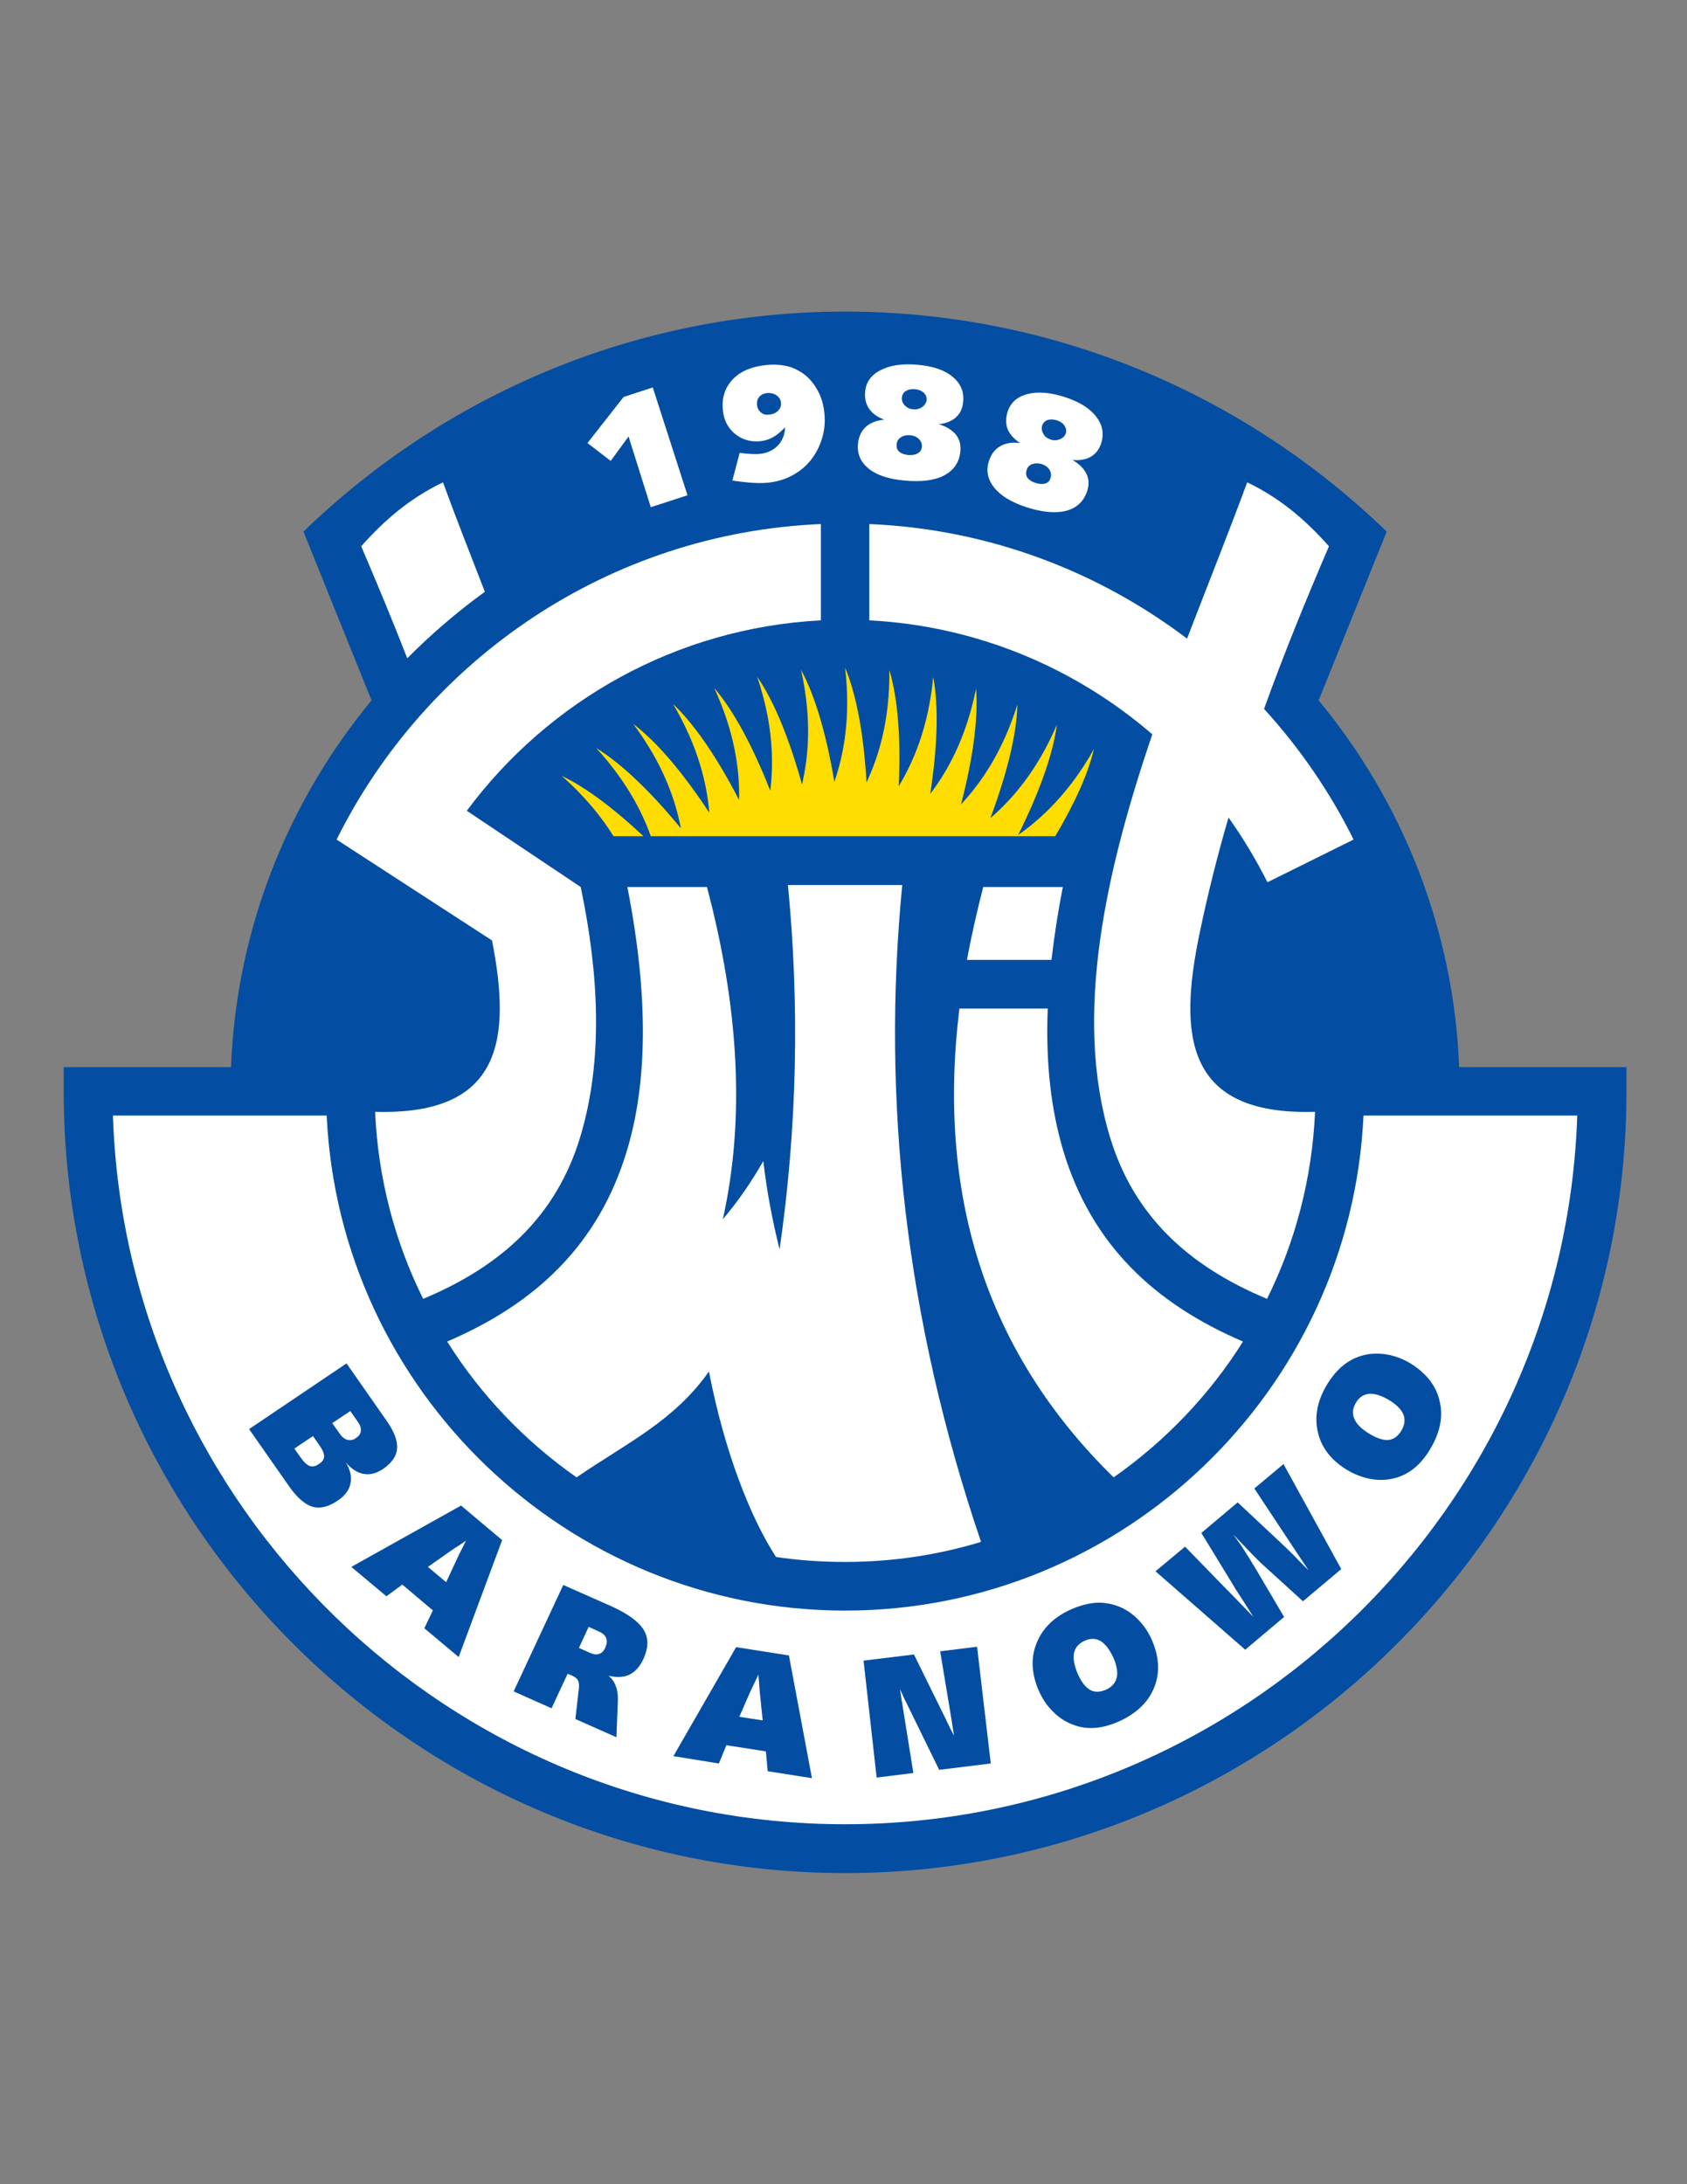 <?xml version="1.0" encoding="iso-8859-1"?>
<!-- Generator: Adobe Illustrator 24.0.1, SVG Export Plug-In . SVG Version: 6.00 Build 0)  -->
<svg version="1.1" id="Layer_1" xmlns="http://www.w3.org/2000/svg" xmlns:xlink="http://www.w3.org/1999/xlink" x="0px" y="0px"
	 viewBox="0 0 612 792" style="enable-background:new 0 0 612 792;" xml:space="preserve">
<rect x="0" y="0" width="612" height="792" fill="#808080" stroke="none"/>
<g>
	<path style="fill:#034EA2;" d="M306.576,112.984c76.176,0,145.512,30.456,196.488,79.776l-24.696,61.2
		c30.168,36.432,49.032,82.656,50.976,132.984h60.696v8.856c0,156.024-127.368,283.392-283.464,283.392
		c-156.096,0-283.464-127.368-283.464-283.392v-8.856h60.696c1.944-50.328,20.808-96.48,50.976-132.984l-24.696-61.2
		C161.064,143.44,230.4,112.984,306.576,112.984z"/>
	<path style="fill:#FFFFFF;" d="M403.992,535.696c18.72-13.104,34.776-29.88,46.944-49.248
		c-32.184-13.752-55.008-35.208-65.232-69.264c-4.392-14.76-6.408-31.68-5.616-51.48h-32.04
		C339.912,432.232,356.904,489.616,403.992,535.696z"/>
	<path style="fill:#FFFFFF;" d="M160.704,174.904c-11.952,5.688-21.384,13.824-29.664,23.184
		c5.76,13.464,11.376,26.928,16.704,40.608c8.712-8.784,18.144-16.848,28.152-24.12C170.496,200.68,165.24,187.36,160.704,174.904z"
		/>
	<path style="fill:#FFFFFF;" d="M178.488,341.008c6.984,35.568,3.816,63.504-42.408,62.136c1.08,24.264,7.2,47.232,17.424,67.824
		c28.368-11.808,48.384-30.024,57.024-58.824c8.352-27.72,6.768-58.824,0.144-90.504l-41.328-27.648
		c29.52-39.744,75.888-66.312,128.448-69.048v-34.92c-76.968,3.24-143.208,49.104-175.68,114.408L178.488,341.008z"/>
	<path style="fill:#FFFFFF;" d="M381.456,348.064c0.936-8.352,2.304-17.136,4.104-26.424h-28.872c-2.304,9-4.32,17.784-5.904,26.424
		H381.456z"/>
	<path style="fill:#FFFFFF;" d="M452.448,174.904c11.952,5.688,21.384,13.824,29.664,23.184
		c-8.28,19.296-16.272,38.736-23.544,58.968c12.888,14.112,23.904,30.096,32.472,47.376l-31.248,15.48
		c-4.104-8.208-8.856-16.056-14.112-23.472c-3.96,13.536-7.488,27.504-10.512,42.048c-7.632,36.72-5.472,66.096,41.904,64.656
		c-1.08,24.264-7.2,47.232-17.424,67.824c-28.368-11.808-48.384-30.024-57.024-58.824c-13.248-43.92-1.512-96.192,15.408-145.872
		c-27.864-24.048-63.576-39.312-102.672-41.328v-34.92c43.128,1.8,82.944,17.064,115.272,41.544
		C438.336,211.552,446.04,192.328,452.448,174.904z"/>
	<g>
		<polygon style="fill:#FFFFFF;" points="249.408,179.584 236.088,183.904 228.024,158.272 221.544,167.128 213.12,160.648 
			226.224,143.944 236.808,140.488 		"/>
		<path style="fill:#FFFFFF;" d="M268.344,164.176c1.512,0.288,2.88,0.36,4.032,0.432c1.152,0.072,2.16,0.072,2.952,0
			c2.808-0.216,5.04-1.224,6.768-2.952c1.728-1.8,2.592-3.96,2.736-6.696c-1.584,1.584-3.024,2.808-4.464,3.6
			c-1.44,0.792-3.024,1.296-4.68,1.44c-3.6,0.288-6.624-0.648-9.216-2.808c-2.52-2.16-3.96-5.04-4.248-8.64
			c-0.432-4.464,0.864-8.136,3.672-11.088c2.88-2.952,6.984-4.608,12.168-5.112c2.376-0.216,4.536-0.144,6.48,0.216
			c1.872,0.288,3.6,0.936,5.184,1.872c2.664,1.44,4.824,3.6,6.48,6.408c1.656,2.736,2.592,5.832,2.88,9.216
			c0.288,3.024,0,5.976-0.864,8.856c-0.864,2.952-2.232,5.544-4.032,7.848c-1.872,2.376-4.176,4.248-6.912,5.688
			c-2.736,1.44-5.76,2.304-8.928,2.592c-1.656,0.144-3.528,0.144-5.616,0c-2.088-0.144-4.464-0.432-7.056-0.792L268.344,164.176
			L268.344,164.176z M283.32,146.104c-0.072-1.152-0.648-2.016-1.584-2.736c-0.936-0.648-2.088-0.936-3.456-0.864
			c-1.152,0.144-2.088,0.576-2.808,1.368c-0.648,0.72-0.936,1.656-0.864,2.736c0.072,1.224,0.576,2.232,1.368,2.88
			c0.792,0.72,1.728,1.008,2.952,0.864c1.368-0.072,2.448-0.576,3.313-1.368C283.032,148.12,283.464,147.184,283.32,146.104z"/>
		<path style="fill:#FFFFFF;" d="M327.168,144.16c-0.072,1.08,0.288,2.016,1.08,2.88c0.792,0.792,1.8,1.296,2.952,1.368
			c1.224,0.144,2.376-0.144,3.312-0.792c1.008-0.72,1.512-1.584,1.656-2.52c0.072-1.08-0.288-1.944-1.008-2.664
			c-0.792-0.72-1.8-1.152-3.096-1.296c-1.44-0.144-2.52,0.072-3.456,0.648C327.744,142.288,327.312,143.08,327.168,144.16
			L327.168,144.16z M334.44,162.016c0.072-1.08-0.288-2.016-1.08-2.808c-0.792-0.792-1.872-1.296-3.168-1.368
			c-1.368-0.144-2.448,0.144-3.384,0.72c-0.936,0.648-1.44,1.44-1.512,2.52c-0.144,1.08,0.144,2.016,0.864,2.664
			c0.72,0.648,1.8,1.08,3.168,1.224c1.512,0.144,2.736-0.072,3.6-0.576C333.864,163.888,334.296,163.096,334.44,162.016
			L334.44,162.016z M320.76,152.152c-2.52-0.936-4.32-2.232-5.472-3.96c-1.152-1.656-1.656-3.744-1.44-6.12
			c0.288-3.456,2.16-6.12,5.616-7.848c3.384-1.8,7.92-2.448,13.536-1.944c5.472,0.504,9.648,1.872,12.528,4.32
			c2.952,2.376,4.248,5.4,3.888,9.072c-0.216,2.304-1.008,4.176-2.52,5.544c-1.512,1.44-3.6,2.304-6.264,2.592
			c2.736,0.864,4.752,2.16,6.12,3.744c1.296,1.656,1.872,3.672,1.656,5.976c-0.36,4.032-2.304,6.912-5.76,8.784
			c-3.456,1.872-8.28,2.52-14.472,1.944c-5.616-0.504-9.936-1.872-12.96-4.248c-2.952-2.376-4.32-5.4-3.96-9.072
			c0.216-2.52,1.152-4.536,2.808-6.12C315.72,153.304,318.024,152.44,320.76,152.152z"/>
		<path style="fill:#FFFFFF;" d="M378.072,154.312c-0.288,1.008-0.144,2.016,0.432,3.024c0.576,1.008,1.44,1.656,2.592,2.016
			c1.152,0.432,2.304,0.36,3.384-0.072c1.08-0.432,1.8-1.152,2.16-2.088c0.288-0.936,0.144-1.872-0.432-2.808
			c-0.576-0.864-1.44-1.512-2.736-1.944c-1.296-0.432-2.448-0.432-3.456-0.144C379.08,152.656,378.432,153.304,378.072,154.312
			L378.072,154.312z M381.096,173.32c0.36-1.008,0.216-2.016-0.36-2.952c-0.576-0.936-1.512-1.656-2.808-2.088
			c-1.224-0.36-2.376-0.36-3.456,0c-1.008,0.36-1.728,1.08-2.016,2.088c-0.36,1.08-0.288,2.016,0.216,2.808
			c0.576,0.792,1.512,1.44,2.808,1.872c1.44,0.504,2.664,0.576,3.672,0.288C380.16,175.048,380.808,174.4,381.096,173.32
			L381.096,173.32z M370.08,160.648c-2.232-1.44-3.744-3.168-4.536-5.04c-0.72-1.944-0.72-4.032,0-6.336
			c1.08-3.312,3.528-5.472,7.272-6.408c3.744-0.936,8.28-0.576,13.608,1.152c5.184,1.728,8.928,4.032,11.232,7.056
			c2.304,2.952,2.952,6.192,1.8,9.72c-0.72,2.232-2.016,3.816-3.744,4.824c-1.8,1.008-4.032,1.44-6.696,1.152
			c2.52,1.44,4.176,3.096,5.112,5.04c0.936,1.872,1.008,3.96,0.288,6.192c-1.224,3.816-3.816,6.192-7.56,7.2
			c-3.816,1.008-8.712,0.576-14.544-1.296c-5.4-1.8-9.288-4.104-11.664-7.128c-2.376-2.952-3.024-6.192-1.872-9.648
			c0.792-2.448,2.16-4.248,4.176-5.4C364.896,160.648,367.272,160.288,370.08,160.648z"/>
	</g>
	<path style="fill:#FFFFFF;" d="M494.64,404.512c-4.608,99.648-87.336,179.496-188.064,179.496
		c-100.728,0-183.456-79.848-188.064-179.496H40.968c4.68,142.344,122.184,256.968,265.608,256.968
		c143.424,0,260.928-114.624,265.608-256.968H494.64z"/>
	<g>
		<path style="fill:#034EA2;" d="M115.992,524.248l-2.448-3.528l-6.768,4.536l2.232,3.168c1.224,1.728,2.376,2.808,3.384,3.168
			c1.08,0.36,2.232,0.072,3.456-0.864c1.152-0.72,1.728-1.656,1.728-2.664C117.576,527.056,117.072,525.76,115.992,524.248
			L115.992,524.248z M129.888,515.68l-2.808-4.032l-6.552,4.392l2.664,3.744c0.864,1.296,1.872,2.088,2.88,2.304
			c1.08,0.288,2.088,0.072,3.168-0.72c1.008-0.72,1.584-1.512,1.656-2.52C131.04,517.84,130.68,516.832,129.888,515.68
			L129.888,515.68z M140.256,515.176c2.736,3.888,3.96,7.2,3.816,9.936c-0.144,2.736-1.8,5.184-4.824,7.344
			c-2.448,1.728-4.824,2.376-7.056,2.016c-2.304-0.288-4.536-1.656-6.696-4.104c1.584,2.664,2.16,5.184,1.656,7.488
			c-0.432,2.376-1.944,4.392-4.32,6.048c-3.456,2.448-6.624,3.24-9.432,2.448c-2.808-0.792-5.76-3.384-8.784-7.776L90.36,518.2
			l35.352-23.832L140.256,515.176z"/>
		<path style="fill:#034EA2;" d="M166.248,564.28c0.288-0.648,0.864-1.8,1.728-3.456c0.432-0.936,0.792-1.656,1.08-2.16
			c-0.36,0.216-1.224,0.792-2.448,1.656c-1.296,0.792-2.376,1.512-3.168,2.088l-8.208,5.76l6.624,5.544L166.248,564.28
			L166.248,564.28z M182.16,558.448l-15.768,42.408l-12.456-10.44l3.096-6.48l-11.088-9.36l-5.76,4.248l-12.744-10.656
			l39.816-22.248L182.16,558.448z"/>
		<path style="fill:#034EA2;" d="M217.368,591.64l-3.816-1.728l-3.528,7.632l3.888,1.728c1.368,0.648,2.52,0.792,3.456,0.432
			c0.936-0.288,1.728-1.08,2.232-2.304c0.576-1.368,0.72-2.448,0.288-3.456C219.528,593.008,218.664,592.216,217.368,591.64
			L217.368,591.64z M221.76,582.424c5.904,2.664,9.792,5.472,11.664,8.424c1.872,2.952,1.872,6.408,0.144,10.368
			c-1.296,2.952-3.024,4.896-5.112,5.976c-2.088,1.008-4.68,1.152-7.704,0.432c1.224,1.008,2.088,2.232,2.664,3.816
			c0.576,1.512,0.792,3.24,0.72,5.256l-0.504,13.248l-14.904-6.624l1.296-11.304c0.072-1.152,0-2.016-0.36-2.736
			c-0.36-0.648-1.08-1.224-2.232-1.728l-1.512-0.648l-5.832,12.528l-13.752-6.12l18-38.592L221.76,582.424z"/>
		<path style="fill:#034EA2;" d="M275.616,613.528c-0.072-0.72-0.144-2.016-0.288-3.888c-0.072-1.008-0.144-1.8-0.216-2.448
			c-0.144,0.432-0.576,1.296-1.224,2.664c-0.72,1.44-1.224,2.592-1.656,3.456l-4.032,9.216l8.496,1.296L275.616,613.528
			L275.616,613.528z M286.2,600.28l8.352,44.496l-16.056-2.52l-0.648-7.2l-14.328-2.232l-2.736,6.624l-16.488-2.664l22.752-39.528
			L286.2,600.28z"/>
		<path style="fill:#034EA2;" d="M331.56,599.92l11.664,23.688c0.216,0.504,0.504,1.152,0.936,1.944
			c0.36,0.792,1.008,2.088,1.944,3.816c-0.216-1.224-0.432-2.592-0.648-3.96c-0.216-1.44-0.288-2.232-0.36-2.376l-4.032-24.264
			l13.392-1.656l4.968,42.336l-18.72,2.304l-11.16-22.824c-0.432-0.864-0.864-1.8-1.44-2.88c-0.504-1.08-1.008-2.232-1.584-3.528
			c0.072,0.648,0.288,1.944,0.576,4.032c0.216,1.224,0.432,2.304,0.504,3.024l3.744,23.328l-13.32,1.656l-4.752-42.408
			L331.56,599.92z"/>
		<path style="fill:#034EA2;" d="M404.064,601.432c-1.368-3.024-2.88-5.112-4.608-6.264c-1.728-1.08-3.672-1.224-5.832-0.288
			c-2.16,0.936-3.456,2.376-3.96,4.32c-0.432,1.944-0.072,4.392,1.152,7.344c1.296,3.096,2.808,5.112,4.464,6.12
			c1.584,1.008,3.528,1.008,5.832,0.072c2.16-0.936,3.456-2.376,3.96-4.248C405.576,606.616,405.216,604.24,404.064,601.432
			L404.064,601.432z M389.016,583.36c3.456-1.44,6.624-2.16,9.504-2.232c2.952,0,5.832,0.648,8.64,1.944
			c2.304,1.152,4.392,2.736,6.264,4.752c1.944,2.088,3.384,4.392,4.536,7.056c2.664,6.264,2.88,12.096,0.576,17.424
			c-2.232,5.256-6.696,9.36-13.248,12.168c-2.952,1.224-5.76,1.944-8.352,2.088c-2.664,0.144-5.184-0.216-7.56-1.152
			c-2.808-1.008-5.256-2.592-7.416-4.824c-2.232-2.16-3.96-4.824-5.256-7.848c-2.592-6.12-2.808-11.952-0.504-17.28
			C378.432,590.128,382.68,586.096,389.016,583.36z"/>
		<path style="fill:#034EA2;" d="M429.912,560.824l15.408,15.84c0.216,0.144,0.576,0.576,1.152,1.152
			c2.88,2.952,5.616,5.76,8.208,8.496c-1.44-2.376-3.024-4.824-4.608-7.272c-1.656-2.52-2.52-3.888-2.592-4.104l-11.664-19.08
			l13.176-11.088l16.92,15.84c0.36,0.36,1.224,1.224,2.664,2.592c1.368,1.44,3.456,3.528,6.192,6.264
			c-1.728-2.52-3.744-5.616-6.048-9.072l-0.288-0.432l-13.392-20.232l10.584-8.856l20.952,38.088l-13.896,11.664l-15.12-13.752
			c-0.504-0.432-1.656-1.656-3.528-3.528c-1.872-1.944-4.032-4.248-6.624-6.912c1.152,1.584,2.376,3.24,3.6,5.112
			c1.224,1.872,2.808,4.464,4.896,7.92l9.936,16.848l-14.112,11.88l-32.544-28.44L429.912,560.824z"/>
		<path style="fill:#034EA2;" d="M504.288,507.904c-2.808-1.728-5.256-2.592-7.344-2.52c-2.088,0.144-3.744,1.152-4.968,3.096
			c-1.224,2.016-1.512,3.96-0.72,5.832c0.72,1.872,2.448,3.672,5.112,5.328c2.808,1.8,5.256,2.592,7.128,2.52
			c1.944-0.144,3.528-1.224,4.824-3.312c1.224-2.016,1.512-3.888,0.864-5.76C508.464,511.216,506.88,509.56,504.288,507.904
			L504.288,507.904z M481.608,501.712c2.016-3.168,4.176-5.616,6.552-7.272c2.376-1.728,5.112-2.88,8.136-3.384
			c2.592-0.36,5.184-0.288,7.92,0.288c2.736,0.648,5.256,1.656,7.704,3.168c5.76,3.672,9.288,8.28,10.44,13.968
			c1.224,5.616-0.072,11.448-3.888,17.568c-1.656,2.664-3.528,4.824-5.616,6.48c-2.088,1.656-4.392,2.808-6.84,3.456
			c-2.88,0.72-5.832,0.864-8.856,0.288c-3.025-0.576-5.976-1.728-8.784-3.456c-5.688-3.528-9.144-8.136-10.368-13.824
			C476.784,513.304,478.008,507.544,481.608,501.712z"/>
	</g>
	<path style="fill:#FFDD00;" d="M222.552,303.208c-4.176-6.768-10.152-14.256-18.792-21.888
		c8.928,4.248,19.224,12.096,29.664,21.888H222.552z"/>
	<path style="fill:#FFDD00;" d="M236.088,303.208c-3.24-9.072-8.928-20.088-19.8-31.968c9.504,5.832,20.232,16.344,30.744,29.16
		c-1.944-10.008-6.264-23.112-17.28-37.872c8.928,6.768,18.504,18.36,27.576,32.184c-0.864-10.152-3.816-23.616-13.176-39.456
		c8.064,7.632,16.416,20.16,23.976,34.848c0.216-10.152-1.296-23.832-9-40.608c7.272,8.496,14.256,21.816,20.304,37.224
		c1.224-10.152,1.152-23.904-4.752-41.328c6.336,9.144,11.88,23.184,16.272,39.096c2.304-9.936,3.672-23.616-0.36-41.616
		c5.328,9.792,9.36,24.336,12.096,40.608c3.312-9.648,6.048-23.112,3.888-41.4c4.32,10.296,6.84,25.128,7.776,41.616
		c4.32-9.216,8.496-22.32,8.28-40.752c3.24,10.728,4.176,25.704,3.384,42.192c5.256-8.712,10.8-21.311,12.528-39.672
		c2.088,11.016,1.44,26.064-1.08,42.408c6.192-8.136,12.96-20.088,16.632-38.16c0.864,11.088-1.296,25.992-5.472,41.976
		c6.912-7.416,14.976-18.648,20.448-36.216c-0.216,11.16-4.032,25.776-9.792,41.184c7.704-6.624,16.848-16.92,24.12-33.84
		c-1.44,11.088-6.696,25.2-14.04,39.96c8.28-5.832,18.504-15.12,27.504-31.176c-2.16,9.144-7.2,20.088-14.04,31.608H236.088z"/>
	<path style="fill:#FFFFFF;" d="M257.184,497.32c5.688,29.376,15.192,53.208,24.336,67.248c8.208,1.224,16.56,1.8,25.056,1.8
		c17.136,0,33.696-2.52,49.32-7.272c-27.288-80.208-36.216-159.84-28.584-238.176H285.84c4.248,43.704,3.384,87.768-3.024,132.12
		c-2.664-10.656-4.68-21.312-5.904-32.04c-4.608,8.064-9.576,15.12-14.688,21.096c8.136-36.432,5.832-76.752-5.76-120.456h-28.872
		c7.776,39.672,7.272,70.92-0.144,95.544c-10.224,34.056-33.048,55.512-65.232,69.264c12.168,19.368,28.224,36.144,46.944,49.248
		C227.088,523.384,244.368,515.464,257.184,497.32z"/>
</g>
</svg>
